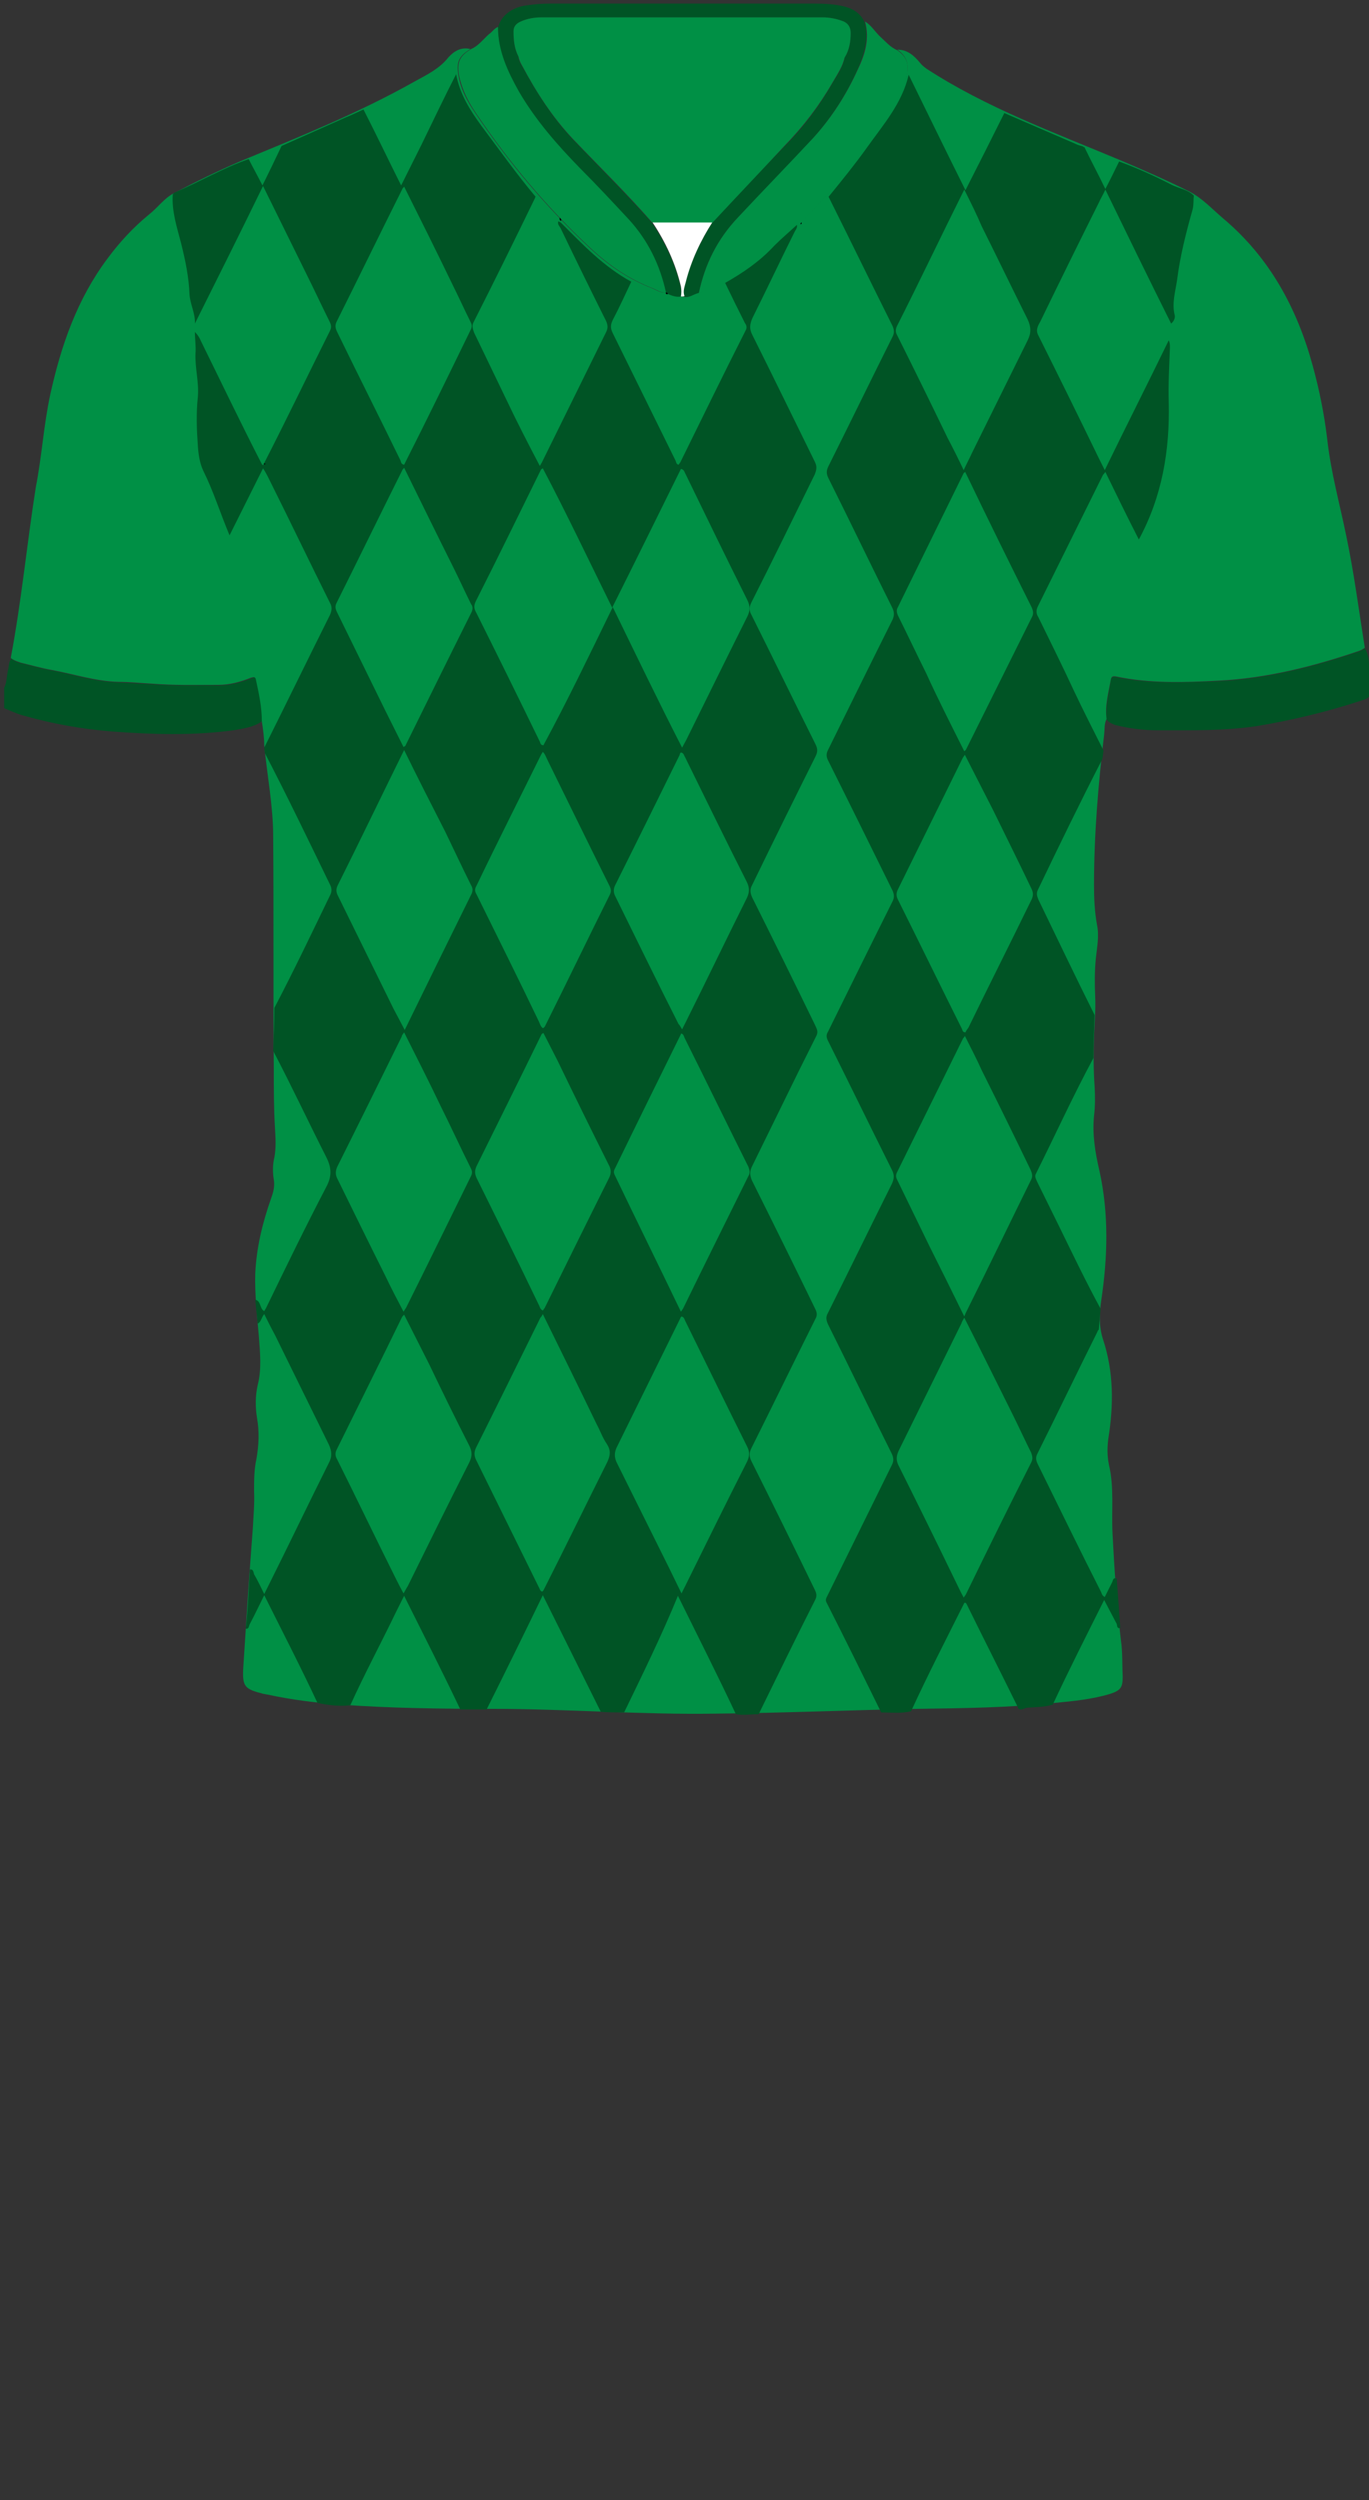 <!--?xml version="1.0" encoding="utf-8"?-->
<!-- Generator: Adobe Illustrator 24.2.3, SVG Export Plug-In . SVG Version: 6.00 Build 0)  -->
<svg version="1.1" id="Camada_1" xmlns="http://www.w3.org/2000/svg" xmlns:xlink="http://www.w3.org/1999/xlink" x="0px" y="0px" viewBox="0 0 229 418" style="enable-background:new 0 0 229 418;" xml:space="preserve">
<rect x="0" y="0" width="229" height="418" fill="#333333" stroke="none"/>
<style type="text/css">
	.st0{fill:#1F49C1;}
	.st1{fill:#FB0101;}
	.st2{fill:#F802E2;}
	.st3{fill:#00FC07;}
	.st4{fill:#617F4E;}
	.st5{fill:#C8F2FC;}
	.st6{fill:#D90102;}
</style>
<g onclick="select(this)" class="" id="gola-secundaria" fill="#005425">
	<path d="M116.9,49c-0.8,0.2-1.6,0.8-2.5,0.6c-0.2-0.8,0-1.6,0.2-2.3c0.9-3.6,2.6-6.9,4.5-10.1
		c4.1-4.3,8.1-8.6,12.2-12.8c3.1-3.1,5.7-6.6,7.9-10.4c0.8-1.4,1.8-2.7,2.1-4.4c0.8-1.3,1-2.7,1-4.1c0-1-0.5-1.7-1.4-2
		c-1.1-0.4-2.2-0.6-3.3-0.6c-15.7,0-31.3,0-47,0c-1.2,0-2.4,0.2-3.5,0.7c-0.7,0.3-1.2,0.8-1.2,1.6c0,1.4,0.1,2.9,0.8,4.2
		c0,0.6,0.3,1.1,0.6,1.6c2.4,4.4,5.1,8.7,8.6,12.4c4.4,4.6,8.9,9.1,13.2,13.9c2.2,3.3,3.9,6.9,4.8,10.8c0.1,0.6,0.2,1.1,0,1.7
		c-0.8,0.1-1.5-0.1-2.2-0.5c-0.1-0.1-0.2-0.2-0.3-0.2c0,0,0,0,0,0c-1-4.6-2.9-8.8-6.2-12.2c-2.7-2.9-5.4-5.8-8.2-8.6
		c-3.8-3.9-7.4-8-10.2-12.8c-2-3.3-3.5-6.8-3.5-10.8c0.4-2,2.3-3.5,4.8-3.8c1.3-0.2,2.6-0.3,3.9-0.3c14.8,0,29.5,0,44.3,0
		c1.7,0,3.4,0.1,5,0.5c1.5,0.4,2.7,1.2,3.3,2.6c0.8,2.8-0.1,5.5-1.2,8c-1.9,4.2-4.4,8.1-7.5,11.5c-4.1,4.5-8.4,8.9-12.6,13.3
		C120,40,117.9,44.2,116.9,49z"></path>
</g>
<g onclick="select(this)" class="" id="detalhe-punho" fill="#005425">
	<path d="M43.8,120.6c-1.4,1-3.1,1.2-4.8,1.5c-6.7,0.9-13.5,0.7-20.2,0.2c-5.1-0.4-10.1-1.3-15-2.7
		c-1.1-0.3-2.1-0.8-3.1-1.2c0-1.1,0-2.2,0-3.4c0.5-1,0.4-2.2,0.7-3.2c0.1-0.6,0.1-1.2,0.5-1.7c0.5,0.4,1.1,0.7,1.7,0.8
		c1.7,0.4,3.4,0.9,5.1,1.2c3.7,0.7,7.3,1.9,11.2,2c1.9,0.1,3.7,0.2,5.6,0.3c3.7,0.3,7.4,0.1,11.1,0.2c1.9,0,3.7-0.5,5.5-1.2
		c0.4-0.2,0.7-0.3,0.8,0.3C43.4,115.9,43.9,118.2,43.8,120.6z"></path>
	<path d="M185.1,120.3c-0.2-2.2,0.4-4.4,0.7-6.5c0.1-0.6,0.3-0.7,0.9-0.6c5.6,1.2,11.4,0.9,17.1,0.7
		c8.1-0.4,15.9-2.4,23.6-5c0.3-0.1,0.6-0.3,0.9-0.5c0.8,1.2,0.6,2.7,0.9,4c0.2,0.8,0.1,1.7,0.2,2.5c0.2,1.3-0.5,1.9-1.6,2.2
		c-5.8,1.9-11.6,3.3-17.6,4.3c-5.5,0.8-10.9,0.7-16.4,0.7c-2.5,0-4.9-0.3-7.3-0.9C186,121,185.5,120.8,185.1,120.3z"></path>
</g>
<g onclick="select(this)" class="" id="gola-terciaria" fill="#ffffff">
	<path d="M113.9,49.6c0.1-0.6,0.1-1.1,0-1.7c-0.9-3.9-2.6-7.5-4.8-10.8c3.4,0,6.7,0,10.1,0c-2,3.1-3.6,6.5-4.5,10.1
		c-0.2,0.8-0.5,1.5-0.2,2.3C114.2,49.6,114.1,49.6,113.9,49.6z"></path>
</g>
<path d="M111.4,48.9c0.2,0,0.3,0.1,0.3,0.2C111.6,49.1,111.4,49.2,111.4,48.9z"></path>
<g onclick="select(this)" class="" id="estampa-primaria" fill="#009045">
	<path d="M43.8,120.6c0-2.4-0.5-4.7-1-7c-0.1-0.5-0.4-0.4-0.8-0.3c-1.8,0.7-3.5,1.2-5.5,1.2c-3.7,0-7.4,0.1-11.1-0.2
		c-1.9-0.1-3.7-0.3-5.6-0.3c-3.8-0.1-7.4-1.3-11.2-2c-1.7-0.3-3.4-0.8-5.1-1.2c-0.6-0.2-1.2-0.4-1.7-0.8c1.8-9.5,2.7-19.1,4.2-28.6
		C7,76.3,7.3,71.1,8.4,66c1.8-8.2,4.5-16,9.6-22.8c2-2.7,4.3-5.2,7-7.4c1.4-1.1,2.5-2.7,4.1-3.5c3.6-1.9,7.3-3.7,11-5.3
		c9.9-4.1,19.9-8.1,29.3-13.4c2-1.1,4.1-2.1,5.6-4c0.9-1,2.1-1.8,3.7-1.4c-2,1.2-2.4,2.2-2,4.5c0.4,2.3,1.5,4.3,2.8,6.2
		c5.6,8.3,11.9,15.8,19.2,22.6c3.1,2.9,6.5,5.2,10.4,6.7c0.7,0.3,1.4,0.8,2.2,0.7l0,0c0,0.2,0.2,0.2,0.3,0.2
		c0.7,0.3,1.4,0.6,2.2,0.5c0.2,0,0.3,0,0.5,0c0.9,0.3,1.7-0.4,2.5-0.6c0.9-0.3,1.8-0.7,2.7-1c5.3-1.9,9.2-5.7,13.1-9.5
		c6-5.7,11-12.2,15.8-19c1.5-2.1,2.8-4.4,3.3-7c0.4-1.8-0.1-3.2-1.6-4.2c1.7,0,2.8,1,3.8,2.2c0.3,0.4,0.7,0.7,1.1,1
		c10,6.5,21.2,10.6,32.2,15.2c4,1.7,7.9,3.4,11.7,5.3c2.2,1.1,3.9,3,5.8,4.6c7.7,6.5,12.3,15,14.9,24.6c1.1,4,1.9,8,2.4,12.1
		c0.6,5.6,2.1,10.9,3.2,16.3c1.3,6.2,2.1,12.4,3.1,18.7c-0.3,0.2-0.6,0.4-0.9,0.5c-7.6,2.6-15.5,4.6-23.6,5
		c-5.7,0.3-11.4,0.5-17.1-0.7c-0.6-0.1-0.8,0-0.9,0.6c-0.4,2.2-1,4.3-0.7,6.5c-0.4,0.8-0.3,1.7-0.4,2.6c-1,8.4-1.7,16.8-1.7,25.2
		c0,2.2,0.1,4.4,0.5,6.6c0.4,1.9,0,3.8-0.2,5.7c-0.2,2.1-0.2,4.2-0.1,6.3c0.1,2.2-0.1,4.3-0.2,6.5c-0.1,2.8-0.1,5.7,0.1,8.5
		c0.1,1.7,0.1,3.4-0.1,5c-0.3,3.1,0.2,6.1,0.9,9.1c1.6,7.2,1.4,14.5,0.3,21.8c-0.3,2.1-0.4,4.2,0.3,6.4c1.8,5.4,1.8,11,0.9,16.6
		c-0.2,1.5-0.2,2.9,0.1,4.4c0.9,3.8,0.4,7.6,0.6,11.5c0.3,5.9,0.7,11.9,1.4,17.8c0.3,2,0.2,4.1,0.3,6.1c0,1.8-0.3,2.3-2.1,2.9
		c-3,0.9-6.1,1.2-9.2,1.5c-7.7,0.8-15.4,0.9-23.1,1c-11.2,0.2-22.5,0.7-33.7,0.8c-12.5,0.2-24.9-0.8-37.4-0.8
		c-8.4,0-16.8-0.1-25.2-0.7c-4.1-0.3-8.3-0.8-12.4-1.7c-0.2,0-0.4-0.1-0.6-0.1c-3.2-0.8-3.6-1.2-3.4-4.5c0.5-7.8,1-15.5,1.6-23.3
		c0.1-2,0.3-4.1,0.2-6.1c0-1.8,0-3.6,0.4-5.4c0.4-2.3,0.5-4.5,0.1-6.8c-0.3-1.8-0.3-3.7,0.1-5.5c0.7-2.7,0.4-5.5,0.2-8.2
		c-0.3-3.5-0.7-7-0.6-10.5c0.2-4.3,1.2-8.4,2.6-12.4c0.4-1.1,0.7-2.1,0.5-3.3c-0.2-1.2-0.2-2.5,0.1-3.7c0.3-1.6,0.2-3.2,0.1-4.9
		c-0.2-3.3-0.2-6.6-0.2-9.9c-0.1-12.9,0-25.9-0.1-38.8c0-5.1-1-10.2-1.5-15.3C44.2,123.3,44,121.9,43.8,120.6z"></path>
	<path d="M119.2,37.2c-3.4,0-6.7,0-10.1,0c-4.2-4.8-8.8-9.3-13.2-13.9c-3.5-3.7-6.2-7.9-8.6-12.4c-0.3-0.5-0.5-1-0.6-1.6
		c3.1,0.3,6.1,0.6,9.2,0.8c8.4,0.6,16.7,1.4,25.1,0.8c6.8-0.5,13.5-0.9,20.3-1.4c-0.3,1.6-1.3,3-2.1,4.4c-2.2,3.8-4.8,7.2-7.9,10.4
		C127.3,28.6,123.2,32.9,119.2,37.2z"></path>
</g>
<g onclick="select(this)" class="" id="gola-primaria" fill="#009045">
	<path d="M116.9,49c1-4.8,3.1-9,6.5-12.6c4.2-4.5,8.4-8.8,12.6-13.3c3.1-3.4,5.6-7.3,7.5-11.5c1.2-2.5,2-5.1,1.2-8
		c1,0.6,1.6,1.6,2.4,2.4c1,0.9,1.8,1.9,3,2.4c1.6,1.1,2,2.4,1.6,4.2c-0.5,2.6-1.8,4.9-3.3,7c-4.7,6.7-9.8,13.2-15.8,19
		c-3.9,3.8-7.9,7.5-13.1,9.5C118.7,48.4,117.8,48.7,116.9,49z"></path>
	<path d="M83.3,4.5c0,4,1.6,7.4,3.5,10.8c2.8,4.8,6.4,8.9,10.2,12.8c2.8,2.8,5.5,5.7,8.2,8.6c3.2,3.5,5.2,7.6,6.2,12.2
		c-0.8,0.1-1.5-0.4-2.2-0.7c-3.9-1.5-7.3-3.8-10.4-6.7c-7.3-6.8-13.6-14.3-19.2-22.6c-1.3-1.9-2.3-3.9-2.8-6.2c-0.4-2.2,0-3.3,2-4.5
		c1.2-0.5,2-1.6,3-2.5C82.3,5.4,82.6,4.8,83.3,4.5z"></path>
	<path d="M141.3,9.6c-6.8,0.5-13.5,0.9-20.3,1.4c-8.4,0.6-16.7-0.2-25.1-0.8c-3.1-0.2-6.1-0.5-9.2-0.8
		C86,8,85.9,6.6,85.9,5.2c0-0.8,0.5-1.3,1.2-1.6c1.1-0.5,2.3-0.7,3.5-0.7c15.7,0,31.3,0,47,0c1.1,0,2.2,0.2,3.3,0.6
		c0.9,0.3,1.4,1,1.4,2C142.3,6.9,142.1,8.3,141.3,9.6z"></path>
</g>
<g onclick="select(this)" class="" id="estampa-secundaria" fill="#005425">
	<path d="M104.4,286.3c-1.3,0-2.6,0-3.9-0.1c-3.2-6.4-6.4-12.9-9.7-19.5c-3.2,6.6-6.3,12.9-9.4,19.1c-1.5,0-3,0-4.4,0
		c-3-6.3-6.2-12.6-9.4-19c-0.5,1-0.9,1.8-1.3,2.6c-2.5,5.2-5.3,10.4-7.7,15.7c-1.8,0.2-3.7,0-5.5-0.4c-2.8-6-5.8-11.8-8.9-18
		c-0.9,1.8-1.6,3.3-2.4,4.8c-0.2,0.3-0.1,0.9-0.7,0.8c0.4-3.3,0.5-6.6,0.7-9.9c0.6-0.1,0.6,0.5,0.7,0.8c0.6,1,1.1,2.1,1.7,3.3
		c0.3-0.6,0.5-1,0.7-1.4c3.4-6.8,6.7-13.7,10.1-20.5c0.6-1.1,0.5-2,0-3.1c-3-6.1-6-12.2-9-18.3c-0.6-1.1-1.2-2.3-1.8-3.5
		c-0.5,0.6-0.5,1.3-1.1,1.6c-0.1-1.4-0.3-2.7-0.4-4c1,0.2,0.7,1.5,1.5,1.9c0.1-0.2,0.2-0.3,0.3-0.5c3.3-6.8,6.6-13.6,10.1-20.3
		c0.9-1.7,0.9-3.1,0-4.9c-3-5.9-5.8-11.9-8.9-17.8c0.1-2.4,0.2-4.8,0.2-7.2c3.3-6.3,6.3-12.6,9.4-19c0.2-0.5,0.2-0.9,0-1.4
		c-3.6-7.4-7.2-14.9-11-22.2c0-0.3-0.1-0.6-0.1-0.9c3.7-7.4,7.3-14.8,11-22.2c0.3-0.7,0.4-1.3,0-2c-3.3-6.6-6.5-13.3-9.8-19.9
		c-0.4-0.8-0.8-1.7-1.4-2.6c-1.9,3.8-3.7,7.4-5.6,11.2c-1.6-3.8-2.7-7.4-4.4-10.8c-0.6-1.3-0.8-2.7-0.9-4.1c-0.2-2.8-0.3-5.5,0-8.3
		c0.2-2.4-0.5-4.8-0.4-7.2c0.1-1.2-0.1-2.4-0.1-3.6c0.5,0.5,0.8,1,1,1.5c3.4,6.9,6.7,13.8,10.2,20.6c0.1,0.1,0.1,0.1,0.2,0.2
		c0-0.1,0.1-0.1,0.1-0.2c3.8-7.4,7.4-14.9,11.1-22.3c0.3-0.6,0.2-1-0.1-1.6c-1.3-2.6-2.5-5.2-3.8-7.8c-2.4-4.9-4.8-9.7-7.3-14.8
		c-3.8,7.8-7.6,15.4-11.4,23c0.1-1.7-0.8-3.2-0.9-4.9c-0.1-2.8-0.7-5.7-1.4-8.5c-0.7-2.7-1.6-5.4-1.4-8.2c0.1-0.1,0.2-0.3,0.3-0.3
		c4.2-1.8,8.1-4.1,12.4-5.6c0.7,1.4,1.5,2.8,2.3,4.4c1.2-2.4,2.2-4.5,3.2-6.6c3.6-1.6,7.2-3.2,10.8-4.8c1-0.4,2-0.9,2.9-1.3
		c2.1,4.1,4.1,8.3,6.3,12.7c1.2-2.4,2.3-4.6,3.4-6.8c1.9-3.9,3.8-7.9,5.8-11.8c0.6,3.3,2.3,6,4.2,8.6c3,4,5.9,8.1,9.1,11.9
		c-0.1,0.1-0.1,0.1-0.1,0.2c-3.4,7-6.8,13.9-10.3,20.8c-0.3,0.6-0.1,1.1,0.1,1.7c1.8,3.7,3.5,7.3,5.3,11c1.8,3.8,3.7,7.5,5.7,11.3
		c0.2-0.3,0.2-0.4,0.3-0.5c3.6-7.3,7.2-14.6,10.8-21.9c0.3-0.6,0.3-1.1,0-1.8c-2.6-5.2-5.1-10.3-7.6-15.5c-0.2-0.4-0.6-0.7-0.4-1.2
		c0.2,0.1,0.4,0.2,0.5,0.3c3.6,3.6,7.1,7.3,11.7,9.8c-1,2.1-2,4.3-3.1,6.4c-0.4,0.8-0.4,1.4,0,2.2c3.5,7.1,7,14.2,10.5,21.3
		c0.1,0.2,0.1,0.6,0.5,0.7c0.1-0.1,0.2-0.3,0.3-0.4c3.6-7.3,7.2-14.7,10.9-22c0.3-0.5,0.2-0.9-0.1-1.3c-1.1-2.2-2.2-4.4-3.3-6.7
		c3-1.7,5.8-3.6,8.2-6.2c1.2-1.2,2.5-2.3,3.8-3.5c0.1,0.4-0.1,0.7-0.3,1c-2.4,4.8-4.7,9.7-7.1,14.5c-0.5,1.1-0.6,1.9,0,3
		c3.5,7,6.9,14,10.4,21.1c0.4,0.8,0.3,1.3,0,2.1c-3.5,7.1-7,14.3-10.6,21.4c-0.4,0.8-0.4,1.4,0,2.1c3.6,7.2,7.1,14.4,10.7,21.6
		c0.4,0.8,0.4,1.3,0,2.1c-3.6,7.2-7.1,14.3-10.6,21.5c-0.4,0.7-0.3,1.3,0,2c3.6,7.2,7.1,14.3,10.6,21.5c0.2,0.5,0.5,0.9,0.2,1.6
		c-1,2-2,4-3,6c-2.6,5.3-5.2,10.6-7.8,15.9c-0.4,0.8-0.4,1.5,0,2.4c3.6,7.2,7.1,14.3,10.6,21.5c0.3,0.6,0.3,1.1,0,1.6
		c-3.6,7.2-7.1,14.4-10.7,21.6c-0.4,0.8-0.4,1.4,0,2.2c3.6,7.2,7.1,14.3,10.6,21.5c0.3,0.6,0.4,1.1,0,1.8c-3.2,6.3-6.3,12.7-9.4,19
		c-1.3,0-2.5,0.2-3.8,0c-3.1-6.6-6.4-13.1-9.7-19.8C110.7,273.4,107.5,279.9,104.4,286.3z M102.5,101.5c3.9,8,7.6,15.7,11.6,23.5
		c0.3-0.6,0.5-0.9,0.7-1.3c3.4-6.9,6.8-13.8,10.2-20.6c0.5-1,0.5-1.8,0-2.8c-3.5-7-6.9-14-10.3-21c-0.2-0.3-0.2-0.8-0.8-0.9
		c-3.8,7.7-7.6,15.4-11.5,23.2c-3.9-7.9-7.6-15.7-11.6-23.3c-0.2,0.1-0.3,0.2-0.3,0.2c-3.6,7.3-7.2,14.7-10.9,22
		c-0.4,0.8-0.3,1.3,0.1,2c3.6,7.2,7.1,14.3,10.6,21.5c0.1,0.2,0.1,0.6,0.6,0.6C94.9,117.2,98.6,109.5,102.5,101.5z M67.6,78.2
		c-0.2,0.3-0.3,0.3-0.3,0.4c-3.7,7.4-7.3,14.8-11,22.2c-0.3,0.6-0.2,1,0.1,1.6c2.7,5.5,5.4,11,8.1,16.5c1,2,2,4,3,6
		c0.1-0.1,0.2-0.1,0.3-0.2c3.7-7.5,7.4-15,11.1-22.4c0.2-0.5,0.2-0.9-0.1-1.3c-1-2-1.9-4-2.9-6C73.1,89.4,70.4,83.9,67.6,78.2z
		 M67.6,172.6c-0.2,0.3-0.4,0.5-0.4,0.7c-3.6,7.3-7.2,14.6-10.8,21.8c-0.3,0.7-0.3,1.3,0,1.9c2.7,5.5,5.4,11,8.1,16.4
		c0.9,1.9,1.9,3.8,3,5.9c0.2-0.3,0.3-0.5,0.4-0.6c3.7-7.4,7.3-14.8,10.9-22.1c0.3-0.6,0.1-1-0.1-1.4c-1.7-3.4-3.3-6.9-5-10.3
		C71.7,180.7,69.7,176.8,67.6,172.6z M67.6,219.8c-0.2,0.2-0.3,0.3-0.4,0.5c-3.6,7.4-7.3,14.8-10.9,22.1c-0.3,0.6-0.2,1.1,0.1,1.6
		c3.3,6.6,6.5,13.3,9.8,19.9c0.4,0.8,0.8,1.6,1.3,2.5c0.3-0.5,0.5-0.9,0.7-1.2c3.4-6.9,6.8-13.8,10.3-20.7c0.5-1,0.5-1.8,0-2.8
		c-2.3-4.5-4.5-9-6.7-13.6C70.4,225.3,69,222.6,67.6,219.8z M67.6,31.2c-0.2,0.3-0.3,0.3-0.3,0.4C63.6,39,60,46.4,56.3,53.8
		c-0.3,0.6-0.2,1.1,0.1,1.7c3.5,7.2,7.1,14.3,10.6,21.5c0.1,0.3,0.1,0.6,0.6,0.7c3.8-7.5,7.5-15.1,11.2-22.7
		c0.2-0.5,0.1-0.8-0.1-1.2c-1-2-1.9-4-2.9-6C73.1,42.2,70.4,36.8,67.6,31.2z M113.9,219.3c0.2-0.3,0.3-0.4,0.4-0.6
		c3.6-7.4,7.3-14.8,10.9-22.1c0.3-0.5,0.2-0.9,0-1.5c-3.6-7.2-7.1-14.4-10.7-21.6c-0.1-0.3-0.2-0.6-0.5-0.7c-0.1,0-0.1,0-0.1,0.1
		c-3.7,7.5-7.4,15-11.1,22.6c-0.2,0.4-0.1,0.7,0.1,1.1C106.5,204.1,110.2,211.6,113.9,219.3z M90.9,172.7c-0.2,0.1-0.3,0.2-0.3,0.2
		c-3.6,7.4-7.3,14.8-10.9,22.1c-0.3,0.7-0.3,1.2,0,1.9c3.5,7.1,7,14.1,10.4,21.2c0.2,0.3,0.2,0.8,0.7,1c0.1-0.1,0.2-0.3,0.3-0.4
		c3.6-7.3,7.2-14.6,10.8-21.8c0.4-0.8,0.3-1.5-0.1-2.2c-2.9-5.8-5.7-11.5-8.5-17.3C92.5,175.8,91.7,174.3,90.9,172.7z M67.6,125.4
		c-3.8,7.7-7.4,15.2-11.1,22.6c-0.3,0.6-0.3,1.1,0,1.7c3.1,6.3,6.2,12.6,9.3,18.9c0.6,1.1,1.2,2.3,1.9,3.6
		c3.8-7.8,7.5-15.3,11.2-22.8c0.2-0.5,0.2-0.9-0.1-1.4c-1.5-3-2.9-6-4.3-8.9C72.2,134.6,69.9,130.1,67.6,125.4z M114.1,172.1
		c0.3-0.6,0.5-1,0.7-1.4c3.4-6.8,6.7-13.7,10.1-20.5c0.5-1,0.5-1.8,0-2.8c-3.5-6.9-6.9-13.9-10.3-20.8c-0.2-0.3-0.2-0.7-0.7-0.8
		c-0.1,0.1-0.2,0.2-0.2,0.4c-3.6,7.3-7.2,14.6-10.8,21.8c-0.3,0.6-0.3,1.2,0,1.8c3.5,7.1,7,14.3,10.6,21.4
		C113.7,171.4,113.8,171.6,114.1,172.1z M114,266.4c0.3-0.6,0.5-1,0.7-1.4c3.4-6.9,6.8-13.8,10.3-20.7c0.4-0.9,0.4-1.6,0-2.4
		c-3.5-7-6.9-14-10.3-20.9c-0.2-0.3-0.2-0.8-0.7-0.9c-0.1,0.1-0.2,0.2-0.2,0.3c-3.5,7.1-7,14.2-10.5,21.3c-0.6,1.1-0.6,2,0,3.1
		c2.9,5.8,5.8,11.7,8.7,17.5C112.6,263.5,113.2,264.8,114,266.4z M90.8,171.9c0.3-0.1,0.4-0.4,0.5-0.6c3.6-7.2,7.1-14.5,10.7-21.7
		c0.3-0.6,0.2-1-0.1-1.6c-3.5-7-6.9-14-10.4-21.1c-0.2-0.4-0.3-0.8-0.7-1.2c-0.1,0.2-0.2,0.3-0.3,0.5c-3.6,7.3-7.3,14.6-10.8,21.9
		c-0.3,0.5-0.3,0.9,0,1.4c3.5,7.1,7,14.1,10.4,21.2C90.3,171.1,90.4,171.6,90.8,171.9z M90.8,219.7c-0.2,0.4-0.3,0.5-0.4,0.6
		c-3.6,7.3-7.2,14.6-10.8,21.8c-0.3,0.7-0.3,1.2,0,1.9c3.5,7.1,7,14.2,10.5,21.3c0.2,0.3,0.2,0.7,0.6,0.8c0.1-0.1,0.1-0.1,0.2-0.2
		c3.6-7.1,7.1-14.3,10.7-21.5c0.5-1.1,0.6-1.9-0.1-3c-0.7-1-1.1-2.2-1.7-3.3C96.9,232.1,93.9,226,90.8,219.7z"></path>
	<path d="M183.1,169.7c-0.1,2.4-0.2,4.8-0.2,7.2c-3.4,6.3-6.4,12.9-9.6,19.3c-0.3,0.5,0,0.9,0.2,1.4
		c1.2,2.4,2.4,4.9,3.6,7.3c2.3,4.7,4.5,9.3,7,13.9c-0.1,1.2-0.2,2.3-0.3,3.5c-0.1,0.1-0.2,0.2-0.2,0.3c-3.4,6.8-6.7,13.7-10.1,20.5
		c-0.3,0.6-0.2,1.1,0.1,1.7c3.5,7.1,7,14.3,10.6,21.4c0.1,0.3,0.2,0.6,0.6,0.8c0.4-0.8,0.8-1.6,1.2-2.4c0.2-0.3,0.1-0.9,0.8-0.7
		c0.2,2.8,0.4,5.5,0.6,8.3c-0.6,0.1-0.5-0.4-0.6-0.7c-0.7-1.3-1.3-2.5-2.1-4c-3,6-5.9,11.7-8.6,17.5c-1.4,0.4-2.8,0.4-4.2,0.5
		c-0.5,0-1.1,0.6-1.6,0.1c0-0.1,0-0.2-0.1-0.3c-2.8-5.7-5.7-11.4-8.5-17.1c-0.1-0.2-0.2-0.3-0.4-0.2c-3,6-6.1,12-8.9,18.1
		c-1.6,0.4-3.3,0.2-5,0.2c-3-6.1-6-12.2-9.1-18.3c-0.3-0.5-0.1-0.8,0.1-1.2c3.6-7.3,7.2-14.6,10.8-21.9c0.3-0.6,0.3-1.1,0-1.8
		c-3.6-7.2-7.1-14.5-10.7-21.7c-0.3-0.7-0.4-1.2,0-1.9c3.6-7.2,7.1-14.4,10.7-21.6c0.4-0.9,0.4-1.5,0-2.3
		c-3.6-7.2-7.1-14.4-10.7-21.6c-0.3-0.6-0.3-1,0-1.5c3.6-7.3,7.2-14.6,10.8-21.8c0.3-0.6,0.3-1.1,0-1.8c-3.6-7.3-7.2-14.6-10.8-21.8
		c-0.3-0.6-0.3-1.1,0-1.7c3.6-7.3,7.2-14.6,10.8-21.8c0.3-0.7,0.3-1.2,0-1.9c-3.6-7.2-7.1-14.5-10.7-21.7c-0.4-0.8-0.4-1.3,0-2.1
		c3.6-7.2,7.1-14.4,10.7-21.6c0.3-0.6,0.3-1.1,0-1.8c-3.6-7.2-7.1-14.4-10.7-21.6c2.2-2.7,4.4-5.4,6.4-8.2c2.7-3.8,5.9-7.4,7-12.2
		c3.1,6.3,6.2,12.7,9.5,19.3c2.3-4.5,4.4-8.7,6.5-12.9c3.9,1.7,7.9,3.4,11.8,5.1c0.4,0.2,0.7,0.3,1.1,0.4c0.1,0,0.2,0.1,0.3,0.1
		c0,0.1,0.1,0.1,0.2,0.1c1.1,2.3,2.3,4.5,3.5,7c0.9-1.7,1.6-3.2,2.3-4.6c3,1.1,5.9,2.4,8.8,3.9c1.2,0.6,2.7,0.8,3.7,1.8
		c-0.1,0.8,0,1.5-0.2,2.3c-1.1,3.9-2.1,7.8-2.6,11.8c-0.3,2-0.9,3.9-0.4,5.9c0.1,0.4-0.1,1-0.6,1.4c-3.7-7.4-7.3-14.8-11-22.4
		c-0.4,0.9-0.8,1.5-1.1,2.2c-3.3,6.6-6.6,13.3-9.8,19.9c-0.4,0.7-0.8,1.4-0.3,2.3c3.4,6.8,6.8,13.7,10.1,20.5c0.3,0.6,0.6,1.2,1,2
		c3.6-7.4,7.2-14.5,10.7-21.7c0.2,0.4,0.2,0.8,0.2,1.2c-0.1,3-0.3,6.1-0.2,9.1c0.2,8.1-1.1,15.8-5,23c-1.9-3.7-3.7-7.4-5.6-11.3
		c-0.2,0.3-0.3,0.4-0.4,0.5c-3.6,7.3-7.3,14.7-10.9,22c-0.3,0.6-0.3,1.2,0.1,1.8c2,4.1,4,8.1,5.9,12.2c1.6,3.4,3.3,6.7,5,10.1
		c-0.1,0.5-0.1,0.9-0.2,1.4c-3.7,7.2-7.3,14.6-10.8,21.9c-0.3,0.6-0.1,1.1,0.1,1.6C176.8,156.8,179.9,163.3,183.1,169.7z
		 M161.3,125.6c0.2-0.2,0.3-0.2,0.3-0.3c3.7-7.4,7.4-14.9,11.1-22.3c0.2-0.5,0.1-0.9-0.1-1.4c-3.7-7.4-7.4-14.9-11-22.4
		c-0.1-0.1-0.1-0.2-0.1-0.3c-0.2,0.1-0.3,0.2-0.3,0.2c-3.7,7.5-7.3,14.9-11,22.4c-0.3,0.5-0.2,0.9,0,1.4c1.6,3.2,3.1,6.4,4.7,9.6
		C156.9,116.9,159.1,121.2,161.3,125.6z M161.4,173.2c-0.1,0.2-0.2,0.3-0.3,0.4c-3.7,7.5-7.4,15-11.1,22.5c-0.2,0.5-0.1,0.8,0.1,1.2
		c1.8,3.7,3.6,7.4,5.4,11.1c1.9,3.8,3.8,7.6,5.8,11.7c0.1-0.3,0.2-0.4,0.2-0.5c3.7-7.4,7.3-14.9,11-22.4c0.3-0.6,0.1-1.1-0.1-1.6
		c-2.7-5.6-5.4-11.1-8.2-16.7C163.4,177.1,162.4,175.2,161.4,173.2z M161.3,220.3c-0.3,0.5-0.4,0.7-0.5,1c-3.5,7.1-7,14.2-10.5,21.3
		c-0.4,0.9-0.4,1.6,0,2.4c3.2,6.4,6.3,12.7,9.4,19.1c0.5,1,0.9,1.9,1.5,3c0.2-0.3,0.3-0.4,0.4-0.6c3.6-7.4,7.2-14.7,10.9-22
		c0.3-0.6,0.2-1,0-1.6c-1.1-2.2-2.1-4.4-3.2-6.6C166.7,231.1,164.1,225.8,161.3,220.3z M161.3,31.7c-3.9,7.8-7.5,15.4-11.3,22.9
		c-0.2,0.5-0.2,0.9,0,1.3c2.9,5.8,5.7,11.5,8.5,17.3c0.9,1.7,1.8,3.5,2.7,5.4c0.5-1.1,1-2,1.4-2.9c3.1-6.3,6.2-12.5,9.3-18.8
		c0.6-1.2,0.6-2.2,0-3.5c-2.6-5.2-5.1-10.4-7.7-15.6C163.4,35.9,162.4,33.9,161.3,31.7z M161.4,126.2c-0.2,0.3-0.3,0.4-0.4,0.6
		c-3.6,7.3-7.2,14.6-10.8,21.9c-0.3,0.6-0.3,1.1,0,1.7c3.6,7.2,7.1,14.4,10.7,21.6c0.1,0.2,0.1,0.6,0.6,0.6c0.1-0.3,0.3-0.5,0.5-0.8
		c3.5-7.2,7.1-14.3,10.6-21.5c0.3-0.7,0.2-1.2-0.1-1.8c-2.1-4.4-4.3-8.8-6.4-13.1C164.5,132.3,163,129.3,161.4,126.2z"></path>
</g>
<path d="M181,24.4c-0.1,0-0.2-0.1-0.3-0.1C180.8,24.3,180.9,24.4,181,24.4z"></path>
<path d="M44.1,77.5c0.1,0,0.2,0,0.3,0c0,0.1-0.1,0.1-0.1,0.2C44.2,77.6,44.2,77.6,44.1,77.5z"></path>
<path d="M133.9,37.5c0-0.2,0.1-0.3,0.2-0.3C134.1,37.3,134.1,37.5,133.9,37.5z"></path>
<path d="M111.7,49.2c-0.2,0-0.3,0-0.3-0.2C111.5,48.9,111.6,49,111.7,49.2z"></path>
<path d="M93.9,36.9c-0.3,0-0.3-0.2-0.3-0.5C93.8,36.5,93.9,36.7,93.9,36.9z"></path>
</svg>
